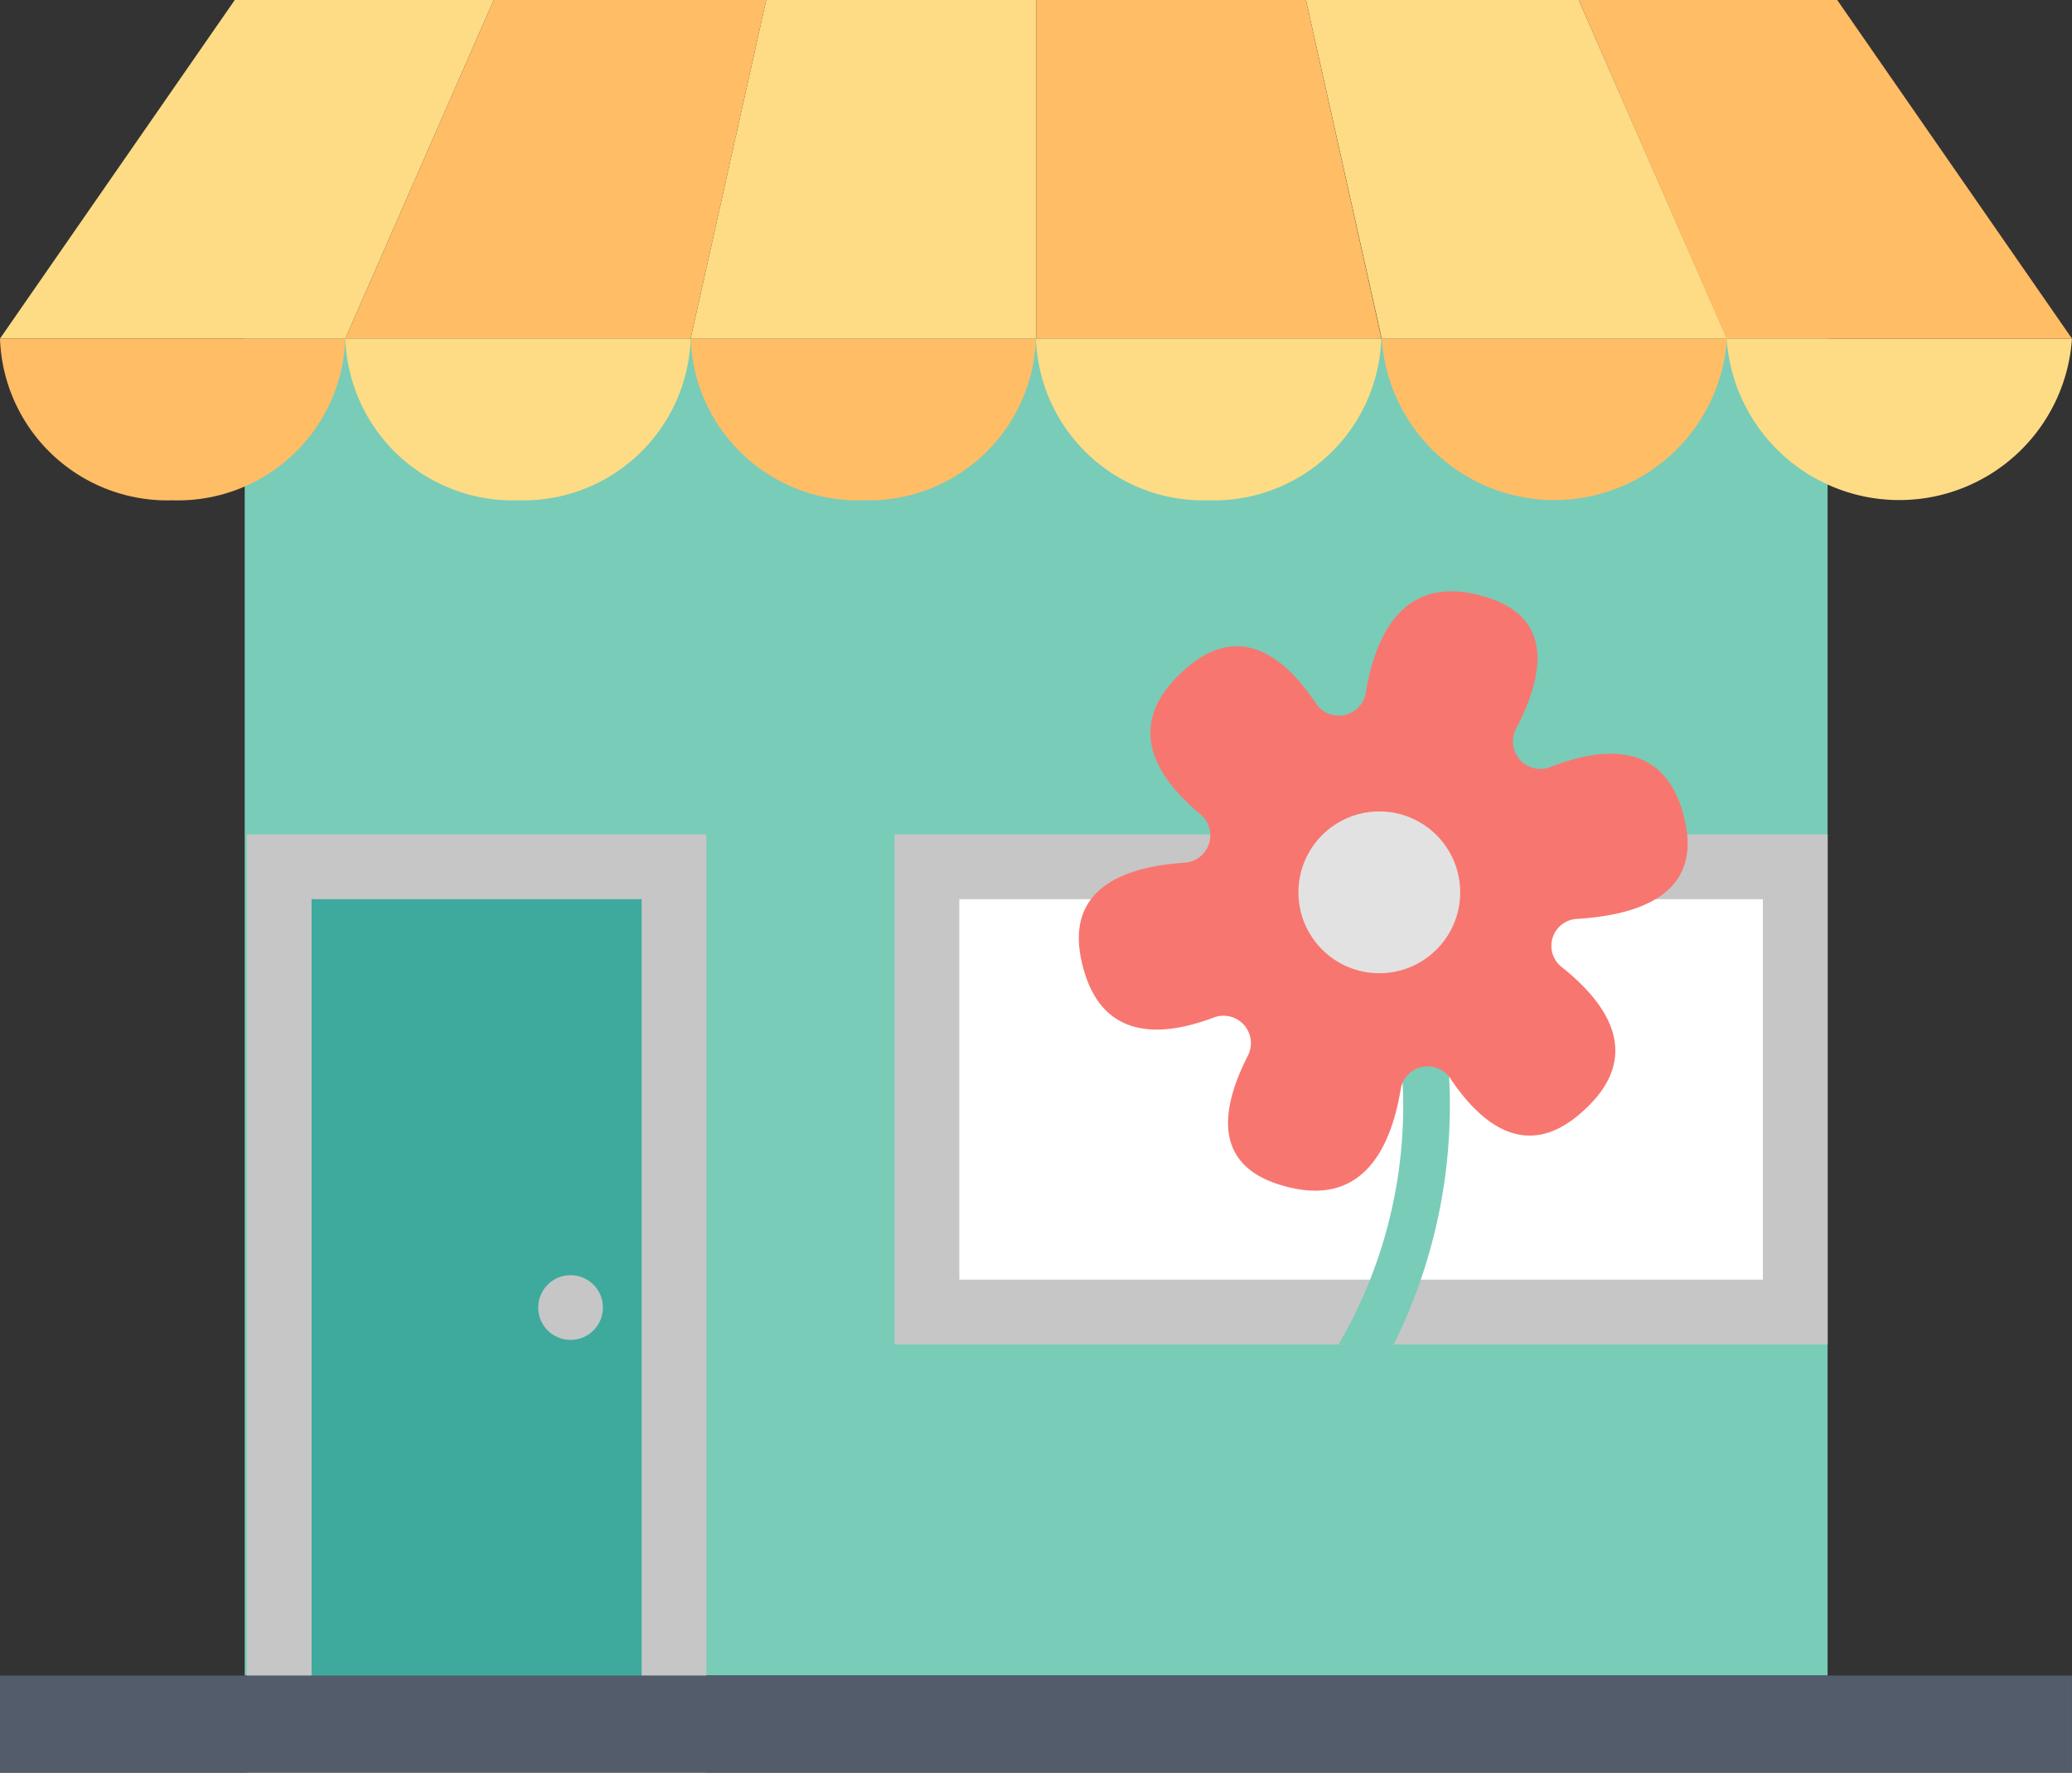 <svg xmlns="http://www.w3.org/2000/svg" width="48.001" height="41.062" viewBox="0 0 48.001 41.062">
  <rect x="0" y="0" width="48.001" height="41.062" fill="#333333" stroke="none"/>
  <g>
    <rect x="5.669" y="7.843" width="36.67" height="30.969" fill="#79ccb8"/>
    <g>
      <path d="M28,11.589a3.879,3.879,0,0,0,4-3.746H24A3.879,3.879,0,0,0,28,11.589Z" fill="#fddc85"/>
      <path d="M40.009,7.843,36.573,0H30.255L32.01,7.843H40a4.009,4.009,0,0,0,8,0Z" fill="#fddc85"/>
      <path d="M12,11.589a3.879,3.879,0,0,0,4-3.746H8A3.879,3.879,0,0,0,12,11.589Z" fill="#fddc85"/>
      <polygon points="17.751 0 16 7.843 24 7.843 24 0 17.751 0" fill="#fddc85"/>
      <polygon points="5.439 0 0 7.843 8 7.843 11.437 0 5.439 0" fill="#fddc85"/>
    </g>
    <g>
      <path d="M20,11.589a3.879,3.879,0,0,0,4-3.746H16A3.879,3.879,0,0,0,20,11.589Z" fill="#ffbd66"/>
      <path d="M4,11.589A3.879,3.879,0,0,0,8,7.843H0A3.879,3.879,0,0,0,4,11.589Z" fill="#ffbd66"/>
      <polygon points="11.437 0 8 7.843 16 7.843 17.751 0 11.437 0" fill="#ffbd66"/>
      <polygon points="24.004 0 24.004 7.843 32.004 7.843 30.254 0 24.004 0" fill="#ffbd66"/>
      <path d="M42.562,0H36.573L40,7.843H32.009a4.009,4.009,0,0,0,8,0H48Z" fill="#ffbd66"/>
    </g>
    <rect x="6.468" y="20.078" width="9.146" height="20.233" fill="#3daa9d"/>
    <circle cx="13.218" cy="30.288" r="0.75" fill="#c6c6c6"/>
    <rect x="21.474" y="20.078" width="20.116" height="10.313" fill="#fff"/>
    <g>
      <path d="M5.718,41.062H16.364V19.329H5.718Zm1.5-20.234h7.646V39.561H7.218Z" fill="#c6c6c6"/>
      <path d="M20.724,19.328V31.141H42.34V19.328ZM40.84,29.641H22.224V20.828H40.84Z" fill="#c6c6c6"/>
    </g>
    <rect y="38.812" width="48" height="2.25" fill="#525c6b"/>
    <path d="M32.452,20.409a.562.562,0,0,0-1,.521,10.937,10.937,0,0,1-.442,10.211h1.278A12.44,12.44,0,0,0,32.452,20.409Z" fill="#79ccb8"/>
    <path d="M36.53,21.285a.625.625,0,0,0-.354,1.113c1.113.883,1.941,2.13.4,3.425-1.231,1.038-2.256.229-2.968-.829a.634.634,0,0,0-1.158.232c-.237,1.437-.939,2.827-2.856,2.2-1.515-.5-1.286-1.8-.679-2.985a.635.635,0,0,0-.81-.866c-1.285.48-2.678.5-3.061-1.368-.336-1.645,1.029-2.132,2.4-2.224a.635.635,0,0,0,.366-1.122c-1.061-.88-1.828-2.118-.295-3.41,1.231-1.037,2.254-.226,2.965.833a.634.634,0,0,0,1.159-.23c.238-1.438.94-2.832,2.858-2.2,1.512.5,1.255,1.829.618,3.039a.636.636,0,0,0,.813.87c1.314-.509,2.735-.559,3.118,1.31C39.388,20.722,37.956,21.2,36.53,21.285Z" fill="#f87670"/>
    <circle cx="31.954" cy="20.67" r="1.874" fill="#e2e2e2"/>
  </g>
</svg>
